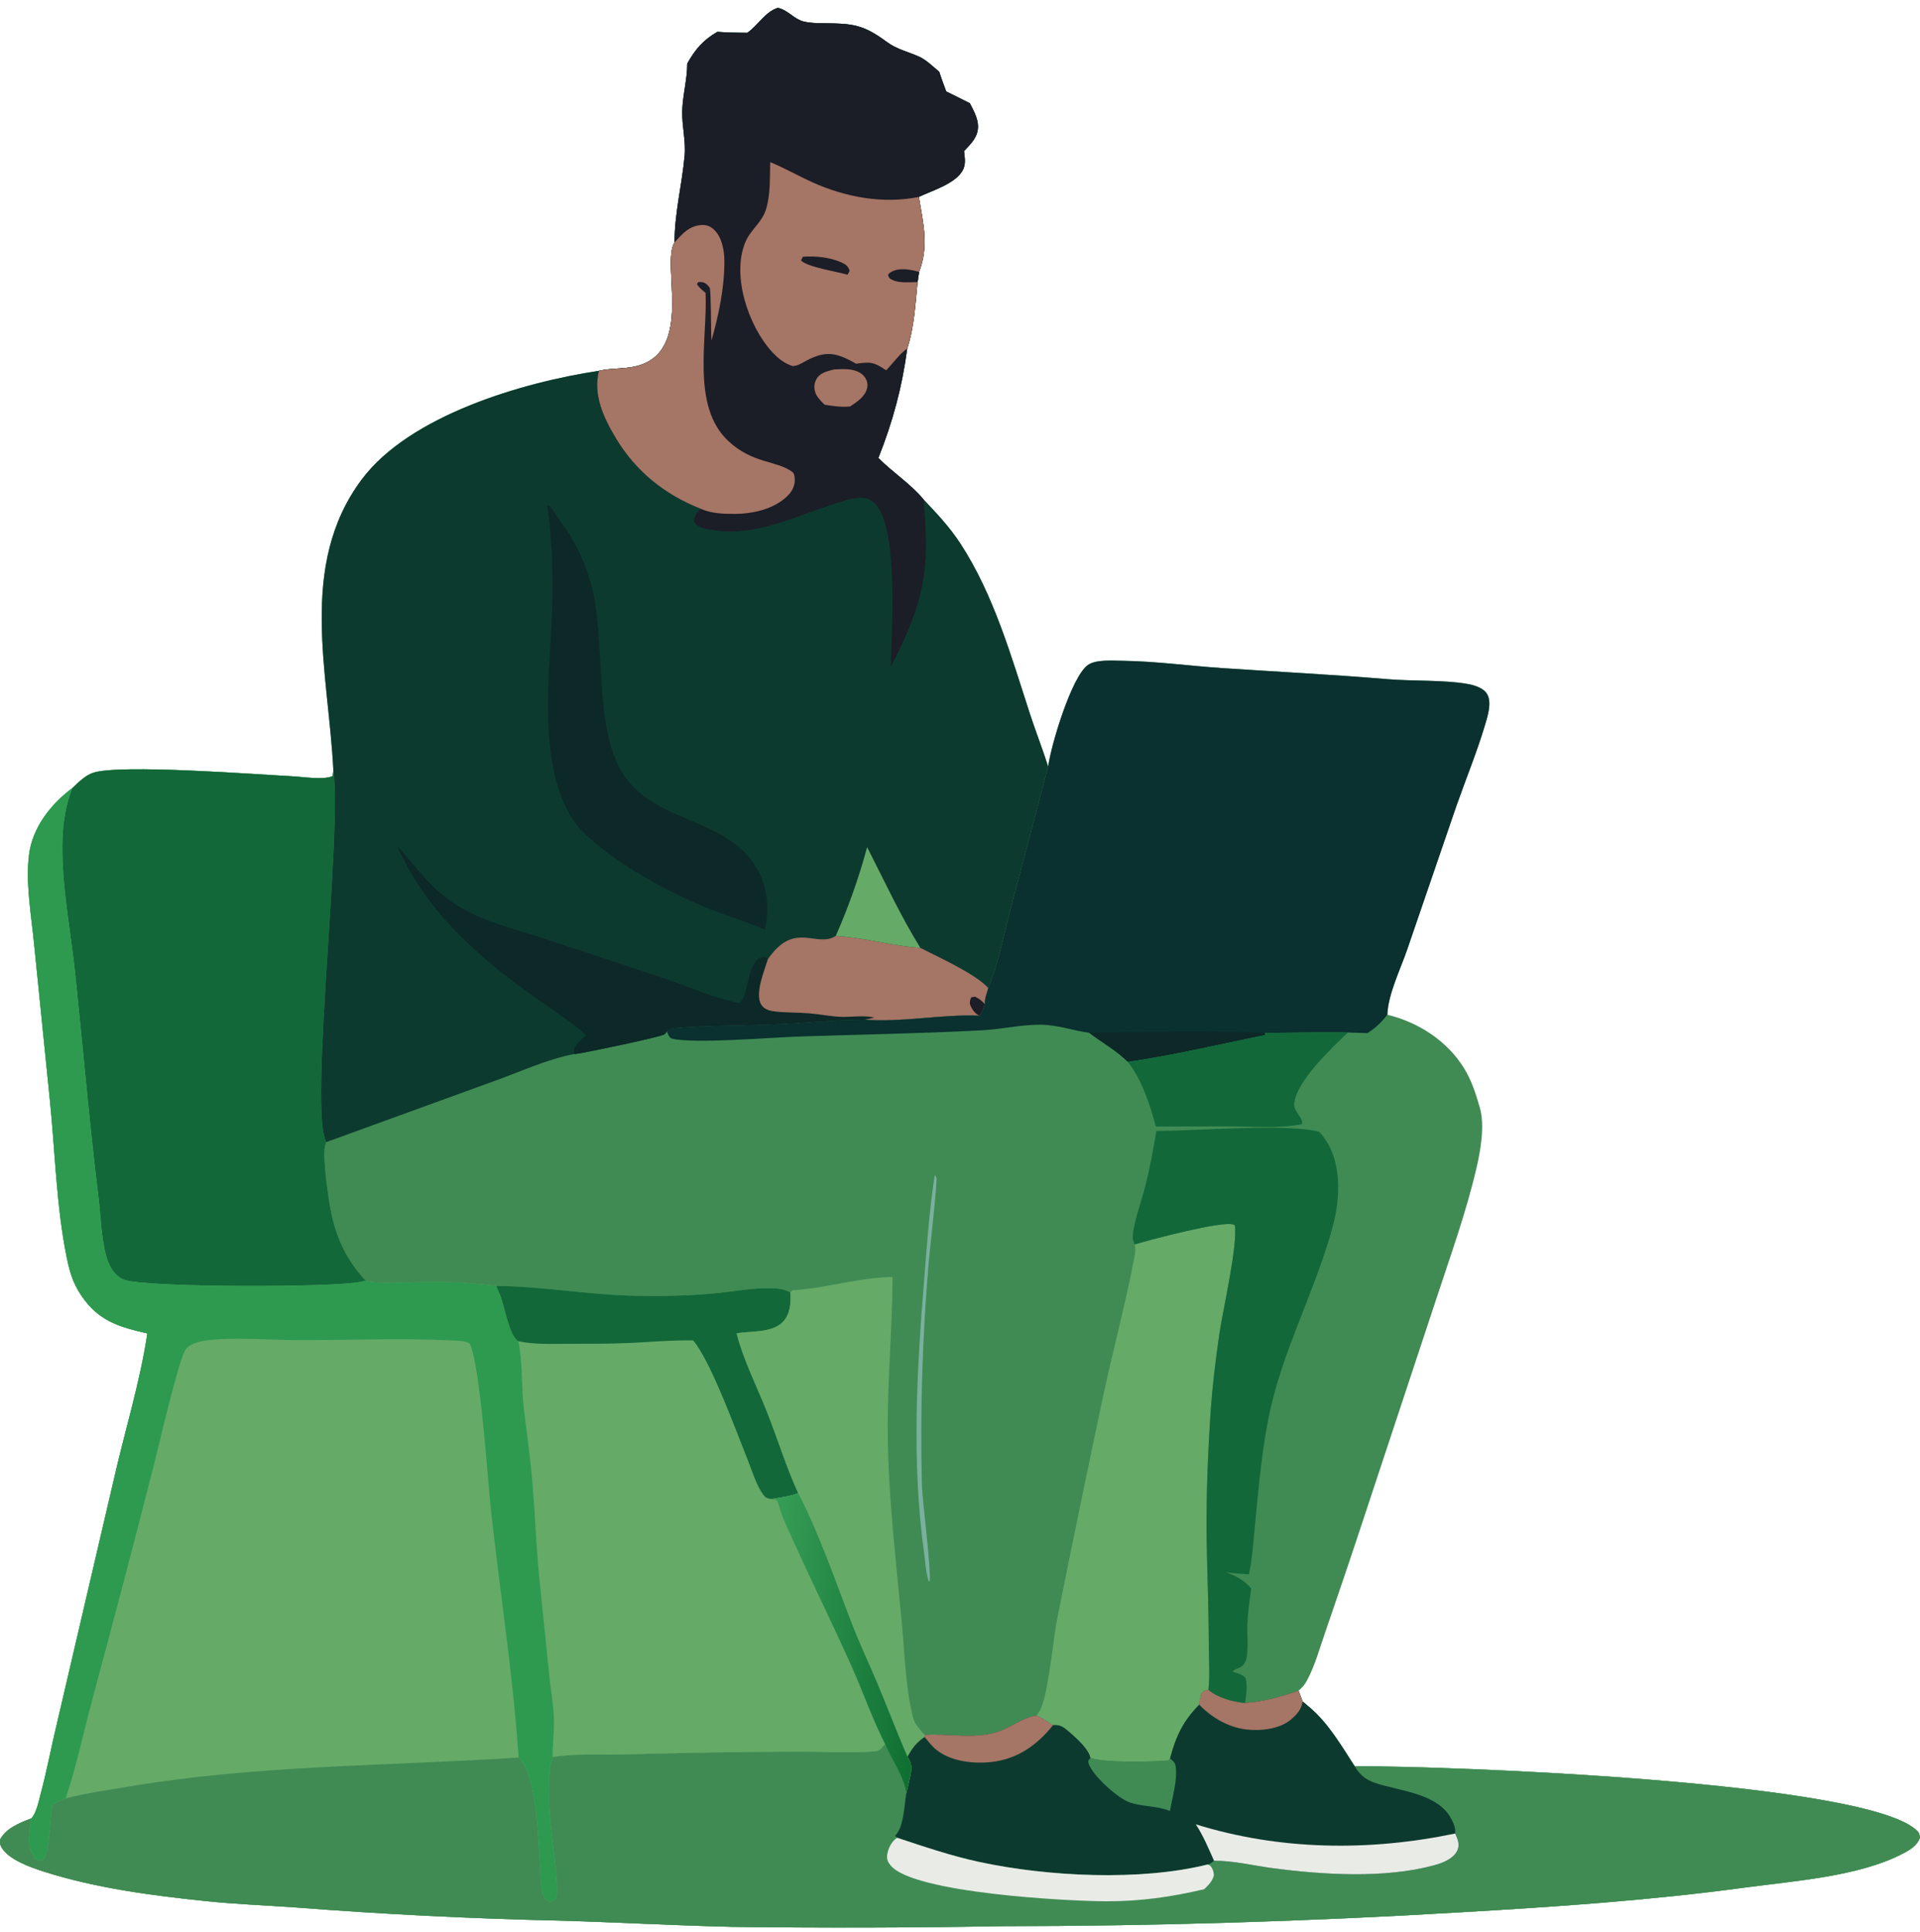 <svg width="160" height="161" viewBox="0 0 160 161" fill="none" xmlns="http://www.w3.org/2000/svg">
<path d="M62.276 2.736C63.15 2.127 63.784 0.971 64.816 0.656C65.631 0.813 66.163 1.586 66.951 1.788C67.512 1.931 68.092 1.929 68.667 1.936C71.076 1.965 71.927 2.037 73.895 3.492C74.758 4.13 75.658 4.297 76.61 4.732C77.204 5.003 77.773 5.571 78.274 5.988C78.445 6.541 78.648 7.079 78.851 7.621C79.51 7.942 80.163 8.276 80.82 8.605C81.112 9.175 81.483 9.832 81.5 10.485C81.525 11.414 80.923 11.966 80.336 12.596C80.394 13.064 80.482 13.58 80.301 14.032C79.814 15.263 77.688 15.874 76.57 16.411C76.936 18.598 77.422 20.508 76.591 22.662L76.464 23.508C76.275 25.351 76.183 27.296 75.6 29.065C75.171 32.285 74.396 35.155 73.197 38.167C74.4 39.388 75.858 40.303 76.959 41.623C78.066 42.791 79.139 43.931 80.022 45.283C82.813 49.556 84.264 54.683 85.829 59.494C86.306 60.963 86.884 62.421 87.347 63.887C87.579 62.125 89.278 56.453 90.631 55.443C91.297 54.946 92.73 55.064 93.532 55.075C96.325 55.11 99.072 55.497 101.852 55.684C106.46 55.993 111.051 56.221 115.656 56.608C117.695 56.78 120.42 56.66 122.322 57.011C122.862 57.111 123.605 57.328 123.912 57.828C124.352 58.543 123.96 59.724 123.733 60.482C123.058 62.727 122.159 64.924 121.38 67.136L117.288 79.078C116.731 80.726 115.672 82.841 115.611 84.573C118.211 85.203 120.603 86.754 122.011 89.042C122.639 90.063 122.972 91.132 123.308 92.274C123.76 93.816 123.374 95.939 123.011 97.478C122.136 101.195 120.798 104.871 119.611 108.502L113.826 125.988C112.73 129.32 111.609 132.644 110.465 135.959C109.989 137.307 109.583 138.833 108.902 140.086C108.72 140.421 108.511 140.671 108.211 140.906L108.545 141.803C108.771 141.988 108.995 142.177 109.215 142.37C110.696 143.647 111.836 145.576 112.885 147.209C120.38 147.171 155.896 148.466 159.812 152.642C159.955 152.794 159.954 152.938 160 153.134C159.783 153.821 159.178 154.172 158.567 154.491C154.902 156.404 149.49 156.768 145.386 157.323C137.533 158.385 129.71 158.92 121.804 159.378C109.025 160.143 96.227 160.531 83.425 160.54C75.964 160.673 68.501 160.691 61.04 160.596C56.28 160.487 51.505 160.218 46.746 160.08C39.359 159.916 31.977 159.548 24.611 158.977C22.147 158.801 19.648 158.708 17.193 158.453C12.682 157.985 7.953 157.371 3.624 155.982C2.564 155.642 0.658 154.975 0.108 153.934C-0.025 153.683 0.003 153.597 0.002 153.324C0.499 152.365 1.651 151.922 2.61 151.552C3.029 151.143 3.244 150.059 3.394 149.494C3.914 147.543 4.282 145.548 4.759 143.585L9.453 123.452C10.368 119.375 11.663 115.263 12.278 111.135C10.192 110.654 8.494 110.216 7.105 108.43C6.205 107.274 5.861 106.272 5.57 104.85C4.692 100.564 4.598 96 4.152 91.652L2.849 78.755C2.62 76.351 2.109 73.571 2.427 71.18C2.726 68.934 4.258 67.005 6.021 65.688C6.527 65.22 7.087 64.634 7.751 64.411C9.97 63.667 21.339 64.547 24.307 64.695C25.191 64.739 26.948 65.028 27.715 64.686L27.784 64.261C27.394 56.128 24.798 47.138 30.128 39.982C34.118 34.624 43.54 31.864 49.913 30.903C50.888 30.673 51.941 30.762 52.928 30.54C57.931 29.413 55.055 22.035 56.211 20.205C56.216 17.758 56.828 15.423 57.052 13.005C57.166 11.773 56.834 10.554 56.854 9.325C56.876 7.97 57.271 6.669 57.272 5.297C57.929 4.115 58.613 3.322 59.784 2.654C60.615 2.723 61.442 2.729 62.276 2.736Z" fill="#408B54"/>
<path d="M27.784 64.261C28.529 69.361 25.703 92.958 27.211 95.183C26.768 95.767 27.27 98.987 27.378 99.77C27.757 102.516 28.578 104.7 30.48 106.745C31.55 107.092 35.206 106.807 36.554 106.837C38.159 106.86 39.761 106.973 41.353 107.173C41.447 107.399 41.539 107.624 41.639 107.847C42.057 108.785 42.398 111.321 43.199 111.782C43.582 113.626 43.435 115.562 43.661 117.433C43.907 119.481 44.203 121.526 44.374 123.582C44.595 126.239 44.69 128.91 44.953 131.563L45.79 139.766C45.907 140.877 46.108 141.999 46.162 143.115C46.215 144.221 46.034 145.331 46.064 146.438C47.984 146.122 50.006 146.284 51.947 146.225C56.744 146.082 61.516 146.02 66.315 145.989C68.449 145.974 70.668 146.137 72.793 145.977C73.361 145.934 73.388 145.774 73.759 145.354C74.248 146.621 75.409 148.18 75.514 149.506C75.63 149.038 75.74 148.567 75.843 148.094C75.988 147.4 76.017 147.015 75.62 146.412C76.018 145.692 76.354 145.228 77.048 144.764L77.061 144.596C79.102 144.467 81.101 144.967 83.119 144.342C84.149 144.023 85.117 143.223 86.137 143.023C86.219 143.007 86.302 142.994 86.386 142.979C86.798 143.167 87.135 143.367 87.501 143.633C87.656 143.746 87.586 143.708 87.767 143.766C88.365 143.721 88.661 143.957 89.095 144.327C89.654 144.802 90.748 145.781 90.877 146.514C92.103 146.936 95.959 146.835 97.373 146.724L97.494 146.547C97.994 144.688 98.559 143.461 99.928 142.07C99.946 141.745 100.008 141.477 100.09 141.163C100.338 140.909 100.358 140.889 100.705 140.824C101.401 141.473 102.824 141.875 103.758 141.929C105.35 141.822 106.705 141.421 108.211 140.906L108.545 141.803C108.771 141.988 108.995 142.178 109.215 142.371C110.696 143.647 111.836 145.576 112.885 147.209C120.38 147.171 155.896 148.466 159.812 152.642C159.955 152.794 159.954 152.938 160 153.134C159.783 153.821 159.178 154.173 158.567 154.491C154.902 156.404 149.49 156.768 145.386 157.324C137.533 158.386 129.71 158.92 121.804 159.378C109.025 160.144 96.227 160.531 83.425 160.541C75.964 160.673 68.501 160.691 61.04 160.596C56.28 160.488 51.505 160.218 46.746 160.08C39.359 159.916 31.977 159.548 24.611 158.977C22.147 158.801 19.648 158.708 17.193 158.453C12.682 157.985 7.953 157.371 3.624 155.982C2.564 155.642 0.658 154.976 0.108 153.935C-0.025 153.683 0.003 153.597 0.002 153.325C0.499 152.366 1.651 151.923 2.61 151.552C3.029 151.143 3.244 150.059 3.394 149.494C3.914 147.543 4.282 145.548 4.759 143.585L9.453 123.452C10.368 119.375 11.663 115.263 12.278 111.136C10.192 110.654 8.494 110.216 7.105 108.431C6.205 107.274 5.861 106.272 5.57 104.85C4.692 100.564 4.598 96 4.152 91.652L2.849 78.755C2.62 76.352 2.109 73.571 2.427 71.181C2.726 68.934 4.258 67.005 6.021 65.688C6.527 65.22 7.087 64.634 7.751 64.411C9.97 63.667 21.339 64.547 24.307 64.695C25.191 64.739 26.948 65.028 27.715 64.686L27.784 64.261Z" fill="#66AA68"/>
<path d="M100.705 140.825C101.401 141.473 102.824 141.875 103.758 141.929C105.35 141.822 106.705 141.422 108.211 140.907L108.545 141.804C108.771 141.989 108.995 142.178 109.215 142.371C110.696 143.648 111.836 145.576 112.885 147.21C120.38 147.172 155.896 148.467 159.812 152.643C159.955 152.795 159.954 152.939 160 153.135C159.783 153.821 159.178 154.173 158.567 154.492C154.902 156.405 149.49 156.769 145.386 157.324C137.533 158.386 129.71 158.921 121.804 159.378C109.025 160.144 96.227 160.532 83.425 160.541C75.964 160.673 68.501 160.692 61.04 160.597C56.28 160.488 51.505 160.218 46.746 160.081C39.359 159.917 31.977 159.549 24.611 158.978C22.147 158.802 19.648 158.709 17.193 158.454C12.682 157.986 7.953 157.372 3.624 155.983C2.564 155.643 0.658 154.976 0.108 153.935C-0.025 153.684 0.003 153.598 0.002 153.325C0.499 152.366 1.651 151.923 2.61 151.553C2.464 152.704 2.164 153.688 2.82 154.718L2.87 154.921C3.176 155.052 3.246 155.089 3.572 155.05C4.145 154.373 4.167 151.422 4.357 150.406C4.644 150.264 4.929 150.119 5.212 149.971L5.476 149.886C7.153 149.451 8.903 149.213 10.61 148.923C21.376 147.098 32.355 147.188 43.221 146.488C43.278 146.553 43.336 146.616 43.392 146.682C44.744 148.28 44.852 153.331 45.013 155.552C45.065 156.283 45.02 157.382 45.304 158.045C45.44 158.361 45.553 158.38 45.849 158.503C46.168 158.421 46.178 158.419 46.377 158.16C46.487 157.43 46.374 156.667 46.319 155.933C46.124 153.333 45.227 148.832 46.064 146.439C47.984 146.123 50.006 146.284 51.947 146.226C56.744 146.083 61.516 146.021 66.315 145.989C68.449 145.975 70.668 146.137 72.793 145.977C73.361 145.935 73.388 145.775 73.759 145.354C74.248 146.621 75.409 148.181 75.514 149.506C75.63 149.038 75.74 148.567 75.843 148.095C75.988 147.401 76.017 147.016 75.62 146.412C76.018 145.693 76.354 145.229 77.048 144.764L77.061 144.596C79.102 144.468 81.101 144.968 83.119 144.342C84.149 144.023 85.117 143.223 86.137 143.023C86.219 143.008 86.302 142.994 86.386 142.98C86.798 143.168 87.135 143.367 87.501 143.633C87.656 143.747 87.586 143.709 87.767 143.767C88.365 143.722 88.661 143.957 89.095 144.328C89.654 144.803 90.748 145.781 90.877 146.514C92.103 146.936 95.959 146.836 97.373 146.725L97.494 146.547C97.994 144.689 98.559 143.461 99.928 142.071C99.946 141.746 100.008 141.477 100.09 141.164C100.338 140.91 100.358 140.89 100.705 140.825Z" fill="#408B54"/>
<path d="M100.705 140.825C101.401 141.473 102.824 141.875 103.757 141.929C105.35 141.822 106.705 141.422 108.211 140.907L108.545 141.804C108.77 141.989 108.995 142.178 109.215 142.371C110.696 143.648 111.836 145.576 112.885 147.21C113.61 148.42 114.48 148.6 115.778 148.93C117.459 149.356 119.854 149.771 120.823 151.397C121.088 151.839 121.303 152.292 121.27 152.816C121.463 153.29 121.682 153.72 121.445 154.227C121.106 154.955 120.157 155.291 119.441 155.481C115.355 156.573 110.263 156.258 106.067 155.705C104.477 155.496 102.763 155.073 101.169 155.085C100.981 155.237 100.884 155.327 100.647 155.395C95.037 156.8 87.315 156.405 81.675 155.201C79.327 154.7 77.036 153.925 74.76 153.169L74.588 152.999C75.3 152.38 75.37 150.427 75.514 149.506C75.63 149.038 75.739 148.567 75.843 148.095C75.988 147.401 76.016 147.016 75.62 146.412C76.018 145.693 76.353 145.229 77.047 144.764L77.061 144.596C79.101 144.468 81.101 144.968 83.119 144.342C84.149 144.023 85.117 143.223 86.136 143.023C86.219 143.008 86.302 142.994 86.386 142.98C86.798 143.168 87.135 143.367 87.501 143.633C87.656 143.747 87.586 143.709 87.767 143.767C88.365 143.722 88.661 143.957 89.094 144.328C89.654 144.803 90.748 145.781 90.876 146.514C92.103 146.936 95.959 146.836 97.373 146.725L97.494 146.547C97.994 144.689 98.559 143.461 99.928 142.071C99.945 141.746 100.008 141.477 100.09 141.164C100.338 140.91 100.358 140.89 100.705 140.825Z" fill="#0D3A2F"/>
<path d="M101.169 155.084C100.706 154.053 100.274 153 99.652 152.051C106.674 154.235 114.12 154.309 121.269 152.816C121.462 153.289 121.681 153.719 121.444 154.227C121.106 154.955 120.156 155.291 119.44 155.481C115.354 156.572 110.263 156.258 106.066 155.705C104.477 155.496 102.762 155.072 101.169 155.084Z" fill="#E9EBE7"/>
<path d="M97.494 146.547C97.821 146.834 97.956 146.919 97.993 147.36C98.09 148.477 97.697 149.833 97.491 150.936C97.442 150.917 97.394 150.898 97.345 150.88C96.311 150.502 95.201 150.573 94.18 150.24C93.201 149.92 91.079 148.024 90.733 147.024C90.685 146.885 90.695 146.855 90.7 146.725L90.876 146.514C92.103 146.936 95.958 146.835 97.373 146.724L97.494 146.547Z" fill="#408B54"/>
<path d="M86.385 142.979C86.797 143.167 87.134 143.367 87.5 143.633C87.655 143.746 87.585 143.708 87.766 143.766C86.443 145.439 84.794 146.613 82.613 146.855C81.103 147.022 79.277 146.814 78.054 145.86C77.667 145.557 77.356 145.142 77.047 144.764L77.06 144.596C79.1 144.467 81.1 144.967 83.118 144.342C84.148 144.023 85.116 143.222 86.136 143.023C86.218 143.007 86.301 142.994 86.385 142.979Z" fill="#A57565"/>
<path d="M100.704 140.825C101.4 141.473 102.823 141.875 103.757 141.929C105.349 141.822 106.704 141.422 108.21 140.907L108.544 141.804C108.487 142.439 108.068 142.894 107.598 143.299C106.654 144.111 105.066 144.285 103.872 144.145C102.351 143.967 100.979 143.156 99.927 142.071C99.945 141.746 100.007 141.477 100.089 141.164C100.337 140.91 100.357 140.89 100.704 140.825Z" fill="#A57565"/>
<path d="M74.761 153.169C77.036 153.924 79.327 154.699 81.675 155.201C87.316 156.404 95.038 156.8 100.647 155.395L100.873 155.508C101.081 155.807 101.138 155.953 101.156 156.317C100.997 156.838 100.73 157.087 100.345 157.46C97.587 158.107 95.022 158.471 92.183 158.464C88.977 158.456 76.168 157.783 74.233 155.493C74 155.218 73.879 154.964 73.931 154.599C74.011 154.034 74.301 153.477 74.761 153.169Z" fill="#E9EBE7"/>
<path d="M27.783 64.261C28.528 69.361 25.703 92.958 27.21 95.183C26.768 95.767 27.27 98.987 27.378 99.77C27.756 102.516 28.577 104.7 30.479 106.745C30.328 106.78 30.177 106.809 30.025 106.841C27.734 107.322 12.257 107.318 10.375 106.673C9.731 106.45 9.283 105.843 9.037 105.227C8.446 103.744 8.423 101.545 8.228 99.953C7.468 93.767 6.933 87.559 6.291 81.361C5.939 77.968 5.261 74.546 5.199 71.135C5.164 69.224 5.333 67.479 6.021 65.688C6.527 65.22 7.087 64.634 7.751 64.411C9.97 63.667 21.339 64.547 24.306 64.695C25.19 64.739 26.947 65.028 27.715 64.686L27.783 64.261Z" fill="#126839"/>
<path d="M12.278 111.136C10.192 110.654 8.494 110.216 7.104 108.43C6.205 107.274 5.86 106.272 5.57 104.85C4.692 100.564 4.597 96 4.152 91.652L2.849 78.755C2.62 76.352 2.108 73.571 2.426 71.181C2.725 68.934 4.258 67.005 6.021 65.688C5.333 67.479 5.164 69.224 5.199 71.135C5.261 74.546 5.939 77.968 6.291 81.361C6.934 87.559 7.468 93.767 8.228 99.953C8.423 101.545 8.446 103.744 9.037 105.227C9.283 105.843 9.731 106.45 10.375 106.673C12.257 107.318 27.734 107.322 30.025 106.84C30.177 106.809 30.328 106.78 30.479 106.745C31.55 107.092 35.205 106.807 36.554 106.837C38.158 106.86 39.761 106.973 41.353 107.173C41.447 107.399 41.539 107.624 41.638 107.847C42.057 108.785 42.398 111.321 43.199 111.782C43.582 113.626 43.435 115.562 43.66 117.433C43.907 119.481 44.203 121.526 44.374 123.582C44.595 126.239 44.689 128.91 44.953 131.563L45.79 139.766C45.907 140.877 46.107 141.999 46.161 143.115C46.215 144.221 46.034 145.331 46.064 146.438C45.227 148.831 46.124 153.333 46.318 155.932C46.373 156.666 46.487 157.429 46.377 158.159C46.177 158.419 46.168 158.42 45.849 158.502C45.553 158.379 45.44 158.361 45.304 158.044C45.02 157.382 45.065 156.282 45.012 155.551C44.852 153.33 44.744 148.28 43.391 146.682C43.336 146.615 43.278 146.552 43.221 146.487C42.76 139.692 41.7 132.923 40.946 126.157C40.63 123.318 40.054 114.118 39.168 112.007C38.827 111.753 38.325 111.752 37.91 111.73C33.587 111.503 29.168 111.702 24.832 111.694C22.598 111.69 19.16 111.419 17.067 111.736C16.538 111.817 15.793 112.01 15.466 112.481C14.877 113.329 13.217 120.576 12.823 122.109C11.171 128.579 9.476 135.038 7.736 141.486C6.986 144.26 6.386 147.162 5.476 149.885L5.212 149.97C4.929 150.118 4.643 150.264 4.357 150.405C4.166 151.421 4.144 154.372 3.572 155.05C3.246 155.088 3.176 155.051 2.87 154.92L2.819 154.718C2.164 153.687 2.464 152.703 2.61 151.552C3.029 151.143 3.243 150.059 3.394 149.494C3.914 147.543 4.282 145.548 4.759 143.585L9.452 123.452C10.367 119.375 11.663 115.263 12.278 111.136Z" fill="#2D9A50"/>
<path d="M62.275 2.736C63.149 2.127 63.783 0.971 64.815 0.656C65.63 0.813 66.162 1.586 66.95 1.788C67.511 1.931 68.091 1.929 68.666 1.936C71.075 1.965 71.926 2.037 73.894 3.492C74.757 4.13 75.657 4.297 76.609 4.732C77.203 5.003 77.772 5.571 78.273 5.988C78.444 6.541 78.647 7.079 78.85 7.621C79.509 7.942 80.163 8.276 80.819 8.605C81.111 9.175 81.482 9.832 81.499 10.485C81.524 11.414 80.922 11.966 80.335 12.596C80.393 13.064 80.481 13.58 80.3 14.032C79.813 15.263 77.687 15.874 76.569 16.411C76.935 18.598 77.421 20.508 76.591 22.662L76.463 23.508C76.274 25.351 76.183 27.296 75.599 29.065C75.171 32.285 74.395 35.155 73.196 38.167C74.399 39.388 75.857 40.303 76.958 41.623C78.065 42.791 79.138 43.931 80.021 45.283C82.812 49.556 84.263 54.682 85.828 59.494C86.305 60.963 86.883 62.421 87.346 63.887L84.185 75.874C83.63 77.99 83.192 80.328 82.358 82.347C82.249 82.75 82.028 83.28 82.075 83.692C81.953 84.028 81.853 84.363 81.638 84.654C78.48 84.517 75.235 85.225 72.07 84.99C69.632 84.98 67.19 85.26 64.752 85.365C61.961 85.485 59.1 85.443 56.322 85.68C56.008 85.707 55.819 85.78 55.564 85.961C55.499 86.043 55.456 86.152 55.367 86.209C55.019 86.435 48.836 87.73 48.024 87.834C47.971 87.841 47.919 87.844 47.866 87.849C45.651 88.259 43.389 89.315 41.262 90.075L27.21 95.183C25.703 92.958 28.528 69.361 27.782 64.261C27.393 56.128 24.797 47.138 30.127 39.982C34.117 34.624 43.539 31.864 49.912 30.903C50.887 30.673 51.94 30.762 52.927 30.54C57.93 29.413 55.054 22.035 56.21 20.205C56.215 17.758 56.827 15.423 57.051 13.005C57.165 11.773 56.833 10.554 56.853 9.325C56.875 7.97 57.27 6.669 57.271 5.297C57.928 4.115 58.612 3.322 59.783 2.654C60.614 2.723 61.441 2.729 62.275 2.736Z" fill="#0D3A2F"/>
<path d="M62.275 2.736C63.15 2.127 63.783 0.971 64.816 0.656C65.631 0.813 66.162 1.586 66.951 1.788C67.511 1.931 68.092 1.929 68.666 1.936C71.075 1.965 71.927 2.037 73.895 3.492C74.757 4.13 75.657 4.297 76.61 4.732C77.204 5.003 77.773 5.571 78.274 5.988C78.445 6.541 78.648 7.079 78.851 7.621C79.51 7.942 80.163 8.276 80.82 8.605C81.111 9.175 81.482 9.832 81.5 10.485C81.525 11.414 80.923 11.966 80.335 12.596C80.394 13.064 80.481 13.58 80.301 14.032C79.813 15.263 77.688 15.874 76.569 16.411C76.936 18.598 77.421 20.508 76.591 22.662L76.464 23.508C76.274 25.351 76.183 27.296 75.6 29.065C75.171 32.285 74.396 35.155 73.197 38.167C74.4 39.388 75.858 40.303 76.959 41.623C77.527 47.661 76.994 50.163 74.233 55.594C74.29 52.655 74.923 43.988 72.905 41.959C72.558 41.609 72.116 41.467 71.632 41.486C70.792 41.521 69.914 41.873 69.117 42.133C65.951 43.164 62.95 44.684 59.537 44.197C59.097 44.134 58.419 44.061 58.069 43.762C57.955 43.665 57.905 43.564 57.831 43.442C57.874 42.977 58.066 42.723 58.408 42.411C55.376 41.206 52.981 39.288 51.306 36.488C50.29 34.789 49.414 32.906 49.913 30.903C50.888 30.673 51.941 30.762 52.927 30.54C57.93 29.413 55.054 22.035 56.211 20.205C56.216 17.758 56.827 15.423 57.051 13.005C57.166 11.773 56.834 10.554 56.853 9.325C56.875 7.97 57.271 6.669 57.271 5.297C57.928 4.115 58.612 3.322 59.784 2.654C60.615 2.723 61.442 2.729 62.275 2.736Z" fill="#1B1D27"/>
<path d="M64.183 13.513C65.389 14.005 66.534 14.668 67.724 15.203C70.464 16.435 73.598 17.018 76.57 16.412C76.936 18.598 77.422 20.508 76.591 22.662L76.464 23.509C76.275 25.351 76.183 27.296 75.6 29.066C75.018 29.413 74.355 30.357 73.844 30.865C72.844 30.175 72.519 30.137 71.347 30.316C69.735 29.398 68.828 29.178 67.162 30.079C66.784 30.283 66.497 30.482 66.055 30.513C65.359 30.288 64.829 29.864 64.338 29.329C62.368 27.182 60.942 22.964 62.117 20.17C62.547 19.148 63.504 18.536 63.839 17.433C64.211 16.211 64.148 14.784 64.183 13.513Z" fill="#A57565"/>
<path d="M76.465 23.509C75.84 23.514 74.963 23.612 74.392 23.341C74.116 23.21 74.094 23.182 74 22.909C74.094 22.793 74.096 22.774 74.244 22.682C74.897 22.274 75.908 22.464 76.592 22.662L76.465 23.509Z" fill="#1B1D27"/>
<path d="M66.906 21.397C67.956 21.326 69.171 21.437 70.14 21.881C70.499 22.045 70.681 22.196 70.805 22.569L70.629 22.896C69.768 22.639 67.264 22.261 66.752 21.704L66.906 21.397Z" fill="#1B1D27"/>
<path d="M56.211 20.206C56.852 19.495 57.411 18.834 58.438 18.754C58.818 18.725 59.169 18.843 59.451 19.094C60.156 19.721 60.362 20.861 60.366 21.755C60.375 23.956 59.89 26.276 59.289 28.384C59.24 27.796 59.257 24.261 59.144 23.995C59.115 23.929 58.911 23.704 58.87 23.674C58.636 23.505 58.456 23.491 58.184 23.517L58.083 23.677C58.272 23.994 58.514 24.177 58.798 24.401C58.972 28.267 57.58 33.82 60.675 36.741C62.718 38.67 64.764 38.371 66.035 39.341C66.188 39.457 66.206 39.681 66.225 39.85C66.28 40.364 66.067 40.864 65.719 41.235C64.614 42.411 62.776 42.826 61.217 42.831C60.292 42.834 59.26 42.799 58.408 42.411C55.376 41.207 52.981 39.289 51.306 36.489C50.29 34.79 49.414 32.907 49.913 30.904C50.888 30.673 51.941 30.763 52.927 30.541C57.93 29.413 55.054 22.036 56.211 20.206Z" fill="#A57565"/>
<path d="M69.488 30.796C69.813 30.776 70.139 30.756 70.465 30.767C71.027 30.785 71.69 30.929 72.046 31.412C72.254 31.694 72.336 31.98 72.264 32.328C72.117 33.043 71.405 33.509 70.838 33.881C70.098 33.949 69.442 33.847 68.714 33.731C68.46 33.47 68.134 33.164 67.989 32.828C67.817 32.431 67.815 32.026 68.014 31.638C68.311 31.059 68.915 30.948 69.488 30.796Z" fill="#A57565"/>
<path d="M33.117 70.531C34.874 72.453 35.924 74.141 38.246 75.558C40.388 76.865 43.188 77.519 45.57 78.303L55.07 81.448C57.225 82.159 59.446 83.195 61.672 83.61C62.431 82.54 62.236 81.021 63.025 80.072C63.242 79.811 63.448 79.773 63.766 79.738L63.99 79.948C63.706 80.877 62.88 82.82 63.432 83.728C63.693 84.156 64.194 84.263 64.652 84.311C65.566 84.408 66.492 84.38 67.409 84.455C68.287 84.527 69.188 84.713 70.062 84.75C70.906 84.786 72.06 84.593 72.851 84.815L72.071 84.991C69.632 84.98 67.19 85.261 64.752 85.365C61.961 85.486 59.1 85.443 56.322 85.68C56.008 85.708 55.82 85.781 55.565 85.962C55.499 86.044 55.456 86.152 55.368 86.209C55.019 86.436 48.837 87.731 48.024 87.835C47.972 87.842 47.919 87.844 47.866 87.85L47.812 87.454C48.019 86.945 48.451 86.638 48.853 86.283C47.508 85.082 45.908 84.074 44.44 83.025C39.718 79.655 35.515 75.948 33.117 70.531Z" fill="#0C2827"/>
<path d="M69.648 78.006C72.046 78.144 74.344 78.84 76.699 79.004C78.239 79.797 81.255 81.141 82.36 82.348C82.251 82.75 82.029 83.28 82.076 83.692C81.954 84.028 81.855 84.364 81.64 84.655C78.481 84.517 75.236 85.225 72.072 84.991L72.852 84.815C72.061 84.593 70.907 84.786 70.063 84.75C69.189 84.713 68.288 84.526 67.41 84.455C66.493 84.38 65.567 84.407 64.653 84.311C64.195 84.263 63.694 84.156 63.433 83.728C62.881 82.82 63.707 80.877 63.991 79.948C66.206 76.695 68.037 79.05 69.648 78.006Z" fill="#A57565"/>
<path d="M81.639 84.655C81.303 84.524 81.062 84.215 80.91 83.894C80.764 83.59 80.816 83.422 80.933 83.126L81.245 83.066C81.614 83.238 81.797 83.397 82.075 83.692C81.953 84.028 81.854 84.364 81.639 84.655Z" fill="#1B1D27"/>
<path d="M72.261 70.605C73.711 73.446 75.018 76.284 76.698 79.004C74.342 78.84 72.044 78.144 69.647 78.007C70.704 75.609 71.578 73.135 72.261 70.605Z" fill="#66AA68"/>
<path d="M45.607 42.076L45.904 42.234C46.306 42.994 46.848 43.61 47.317 44.322C48.162 45.606 48.798 47.094 49.218 48.569C50.573 53.329 49.342 60.523 51.966 64.566C54.544 68.537 60.336 68.136 62.894 72.088C63.953 73.724 64.151 75.623 63.744 77.487C62.278 76.835 60.71 76.391 59.22 75.791C56.277 74.605 53.027 72.898 50.503 70.982C49.297 70.066 48.142 69.106 47.408 67.76C44.699 62.792 45.938 55.394 46.039 49.904C46.087 47.255 45.973 44.701 45.607 42.076Z" fill="#0C2827"/>
<path d="M87.348 63.888C87.58 62.126 89.278 56.453 90.632 55.444C91.297 54.947 92.731 55.065 93.533 55.075C96.325 55.111 99.072 55.498 101.853 55.684C106.46 55.993 111.052 56.222 115.656 56.609C117.696 56.78 120.42 56.661 122.323 57.012C122.863 57.111 123.605 57.328 123.913 57.829C124.353 58.544 123.96 59.725 123.734 60.482C123.059 62.727 122.16 64.925 121.38 67.137L117.289 79.078C116.732 80.726 115.672 82.841 115.611 84.573C115.137 85.188 114.62 85.685 113.963 86.105C113.417 86.093 112.872 86.076 112.326 86.053C110.016 86.041 107.705 86.055 105.396 86.093L105.413 86.269C101.588 87.035 97.849 87.941 93.982 88.496C93.102 87.6 91.775 86.843 90.763 86.077C89.424 85.894 88.164 85.429 86.793 85.405C85.171 85.377 83.501 85.781 81.873 85.868C76.779 86.139 71.654 86.222 66.555 86.391C64.231 86.467 57.812 87.016 56.005 86.564C55.754 86.502 55.679 86.183 55.566 85.962C55.821 85.781 56.009 85.708 56.323 85.68C59.101 85.443 61.962 85.486 64.753 85.365C67.191 85.261 69.633 84.98 72.072 84.991C75.236 85.225 78.481 84.517 81.64 84.655C81.855 84.364 81.954 84.028 82.076 83.692C82.029 83.281 82.251 82.75 82.36 82.348C83.194 80.328 83.631 77.991 84.187 75.875L87.348 63.888Z" fill="#0A302F"/>
<path d="M90.762 86.077C95.628 86.032 100.531 85.903 105.395 86.093L105.412 86.268C101.587 87.034 97.848 87.94 93.981 88.496C93.101 87.599 91.774 86.843 90.762 86.077Z" fill="#0C2827"/>
<path d="M41.353 107.173C45.236 107.211 49.109 107.924 53.01 107.998C55.134 108.039 57.306 108.001 59.423 107.808C61.017 107.662 62.674 107.334 64.269 107.367C64.823 107.379 65.382 107.444 65.867 107.722C65.918 108.519 65.865 109.441 65.322 110.081C64.427 111.137 62.609 110.904 61.384 111.133C61.965 113.404 63.103 115.608 63.962 117.796C64.821 119.985 65.539 122.321 66.517 124.448C65.79 124.714 65.061 124.82 64.299 124.934L64.733 125.017C64.914 125.37 64.977 125.739 65.111 126.11C65.431 126.993 65.862 127.868 66.25 128.724C67.788 132.123 69.45 135.471 70.969 138.879C71.924 141.023 72.697 143.256 73.759 145.354C73.388 145.774 73.361 145.934 72.793 145.977C70.668 146.137 68.449 145.974 66.315 145.989C61.516 146.02 56.744 146.083 51.947 146.225C50.007 146.284 47.984 146.122 46.064 146.438C46.034 145.331 46.215 144.221 46.162 143.116C46.108 141.999 45.907 140.877 45.79 139.766L44.953 131.564C44.69 128.91 44.595 126.239 44.374 123.582C44.204 121.526 43.907 119.481 43.661 117.434C43.435 115.562 43.582 113.627 43.199 111.783C42.398 111.321 42.057 108.785 41.639 107.847C41.539 107.624 41.447 107.399 41.353 107.173Z" fill="#66AA68"/>
<path d="M41.353 107.173C45.236 107.211 49.109 107.924 53.01 107.998C55.134 108.039 57.306 108.001 59.423 107.808C61.017 107.662 62.674 107.334 64.269 107.367C64.823 107.379 65.382 107.444 65.867 107.722C65.918 108.519 65.865 109.441 65.322 110.081C64.427 111.137 62.609 110.904 61.384 111.133C61.965 113.404 63.103 115.608 63.962 117.796C64.821 119.985 65.539 122.321 66.517 124.448C65.79 124.714 65.061 124.82 64.299 124.934C63.964 124.899 63.811 124.85 63.606 124.574C63.026 123.794 62.679 122.594 62.316 121.69C61.345 119.275 59.233 113.455 57.766 111.719C55.952 111.682 54.141 111.858 52.331 111.937C50.637 112.011 48.934 111.998 47.24 111.999C45.906 112.001 44.507 112.072 43.199 111.783C42.398 111.321 42.057 108.785 41.639 107.847C41.539 107.624 41.447 107.399 41.353 107.173Z" fill="#126839"/>
<path d="M94.559 103.717C95.758 103.355 101.946 101.699 102.807 102.069C102.84 102.082 102.868 102.106 102.898 102.126C103.168 103.715 101.909 109.171 101.62 111.126C101.27 113.483 100.996 115.882 100.847 118.259C100.611 122.021 100.472 125.902 100.582 129.665C100.656 132.221 100.724 134.763 100.737 137.322C100.744 138.47 100.831 139.683 100.705 140.824C100.358 140.889 100.338 140.909 100.09 141.163C100.008 141.476 99.946 141.745 99.928 142.07C98.559 143.461 97.994 144.688 97.494 146.547L97.373 146.724C95.959 146.835 92.103 146.936 90.877 146.514C90.748 145.781 89.654 144.802 89.095 144.327C88.661 143.957 88.365 143.721 87.767 143.766C87.586 143.708 87.656 143.746 87.501 143.633C87.135 143.367 86.798 143.167 86.386 142.979C86.465 142.863 86.546 142.746 86.622 142.627C87.334 141.48 87.745 136.724 88.083 135.005C89.361 128.625 90.676 122.254 92.029 115.888C92.84 112.207 93.817 108.54 94.524 104.839C94.602 104.424 94.651 104.133 94.559 103.717Z" fill="#66AA68"/>
<path d="M96.369 94.261C99.547 94.265 107.401 93.613 109.928 94.331C111.227 95.716 111.565 97.548 111.507 99.395C111.457 100.965 111.026 102.47 110.548 103.957C109.087 108.51 106.852 112.935 105.832 117.604C105.186 120.56 104.917 123.72 104.616 126.73C104.468 128.223 104.388 129.746 104.081 131.213C103.443 131.174 102.813 131.141 102.183 131.032C103.041 131.388 103.642 131.66 104.264 132.379C104.14 133.347 103.996 134.326 103.951 135.302C103.907 136.211 104.067 137.421 103.851 138.289C103.786 138.544 103.696 138.707 103.485 138.874C103.361 138.97 103.175 139.038 103.032 139.104C102.832 139.198 102.918 139.153 102.699 139.314L102.865 139.37C103.219 139.489 103.521 139.564 103.786 139.841C103.992 140.519 103.834 141.237 103.757 141.929C102.824 141.875 101.401 141.473 100.705 140.825C100.831 139.683 100.743 138.47 100.737 137.322C100.724 134.764 100.656 132.221 100.582 129.666C100.472 125.902 100.611 122.021 100.847 118.259C100.995 115.882 101.27 113.484 101.62 111.127C101.909 109.172 103.167 103.715 102.898 102.127C102.868 102.107 102.84 102.083 102.807 102.07C101.946 101.699 95.758 103.355 94.558 103.718C94.365 103.341 94.374 103.025 94.44 102.616C94.639 101.4 95.097 100.179 95.408 98.985C95.814 97.433 96.092 95.839 96.369 94.261Z" fill="#126839"/>
<path d="M65.868 107.722L66.022 107.542L66.238 107.527C68.96 107.337 71.642 106.468 74.377 106.431C74.362 110.773 73.943 115.104 73.977 119.454C74.018 124.656 74.651 129.983 75.143 135.166C75.381 137.671 75.46 140.732 76.088 143.139C76.174 143.469 76.286 143.673 76.493 143.936C76.533 143.985 76.571 144.036 76.61 144.087C76.753 144.269 76.889 144.44 77.061 144.596L77.048 144.764C76.354 145.228 76.018 145.692 75.62 146.412C76.017 147.015 75.989 147.4 75.843 148.095C75.74 148.567 75.63 149.038 75.515 149.506C75.41 148.181 74.248 146.621 73.759 145.354C72.697 143.256 71.924 141.023 70.969 138.879C69.451 135.471 67.789 132.123 66.25 128.724C65.863 127.868 65.432 126.993 65.111 126.11C64.977 125.739 64.914 125.37 64.733 125.017L64.299 124.934C65.061 124.82 65.79 124.714 66.517 124.448C65.539 122.321 64.821 119.985 63.962 117.796C63.104 115.608 61.966 113.404 61.384 111.133C62.61 110.904 64.427 111.137 65.322 110.082C65.865 109.441 65.918 108.519 65.868 107.722Z" fill="#66AA68"/>
<path d="M66.516 124.449C68.306 127.909 69.601 131.739 71.006 135.371C71.663 137.072 72.452 138.719 73.155 140.399C73.991 142.398 74.756 144.425 75.62 146.412C76.016 147.015 75.988 147.4 75.843 148.095C75.739 148.567 75.63 149.038 75.514 149.506C75.409 148.181 74.248 146.621 73.759 145.354C72.697 143.256 71.924 141.023 70.968 138.879C69.45 135.471 67.788 132.123 66.25 128.724C65.862 127.868 65.431 126.994 65.111 126.11C64.976 125.74 64.913 125.371 64.732 125.017L64.299 124.934C65.061 124.82 65.789 124.714 66.516 124.449Z" fill="url(#paint0_linear_402_4275)"/>
<path d="M105.394 86.093C107.704 86.055 110.015 86.041 112.325 86.053C111.074 87.249 107.896 90.223 107.85 92.058C107.834 92.689 108.624 93.171 108.497 93.691C106.609 94.073 104.47 93.886 102.544 93.878L96.32 93.89C95.804 91.994 95.202 90.072 93.981 88.497C97.847 87.941 101.586 87.035 105.411 86.269L105.394 86.093Z" fill="#126839"/>
<path d="M77.896 97.937C77.943 98.011 78.014 98.074 78.035 98.159C78.128 98.524 77.459 104.368 77.386 105.281C76.867 111.374 76.679 117.49 76.822 123.604C76.869 125.34 77.622 130.77 77.467 131.825L77.376 131.754C77.146 130.991 77.11 130.165 77.001 129.377C75.956 121.845 76.405 114.122 77.02 106.569C77.255 103.695 77.442 100.787 77.896 97.937Z" fill="#79B09E"/>
<defs>
<linearGradient id="paint0_linear_402_4275" x1="76.668" y1="137.112" x2="63.993" y2="135.829" gradientUnits="userSpaceOnUse">
<stop stop-color="#107033"/>
<stop offset="1" stop-color="#359C55"/>
</linearGradient>
</defs>
</svg>
